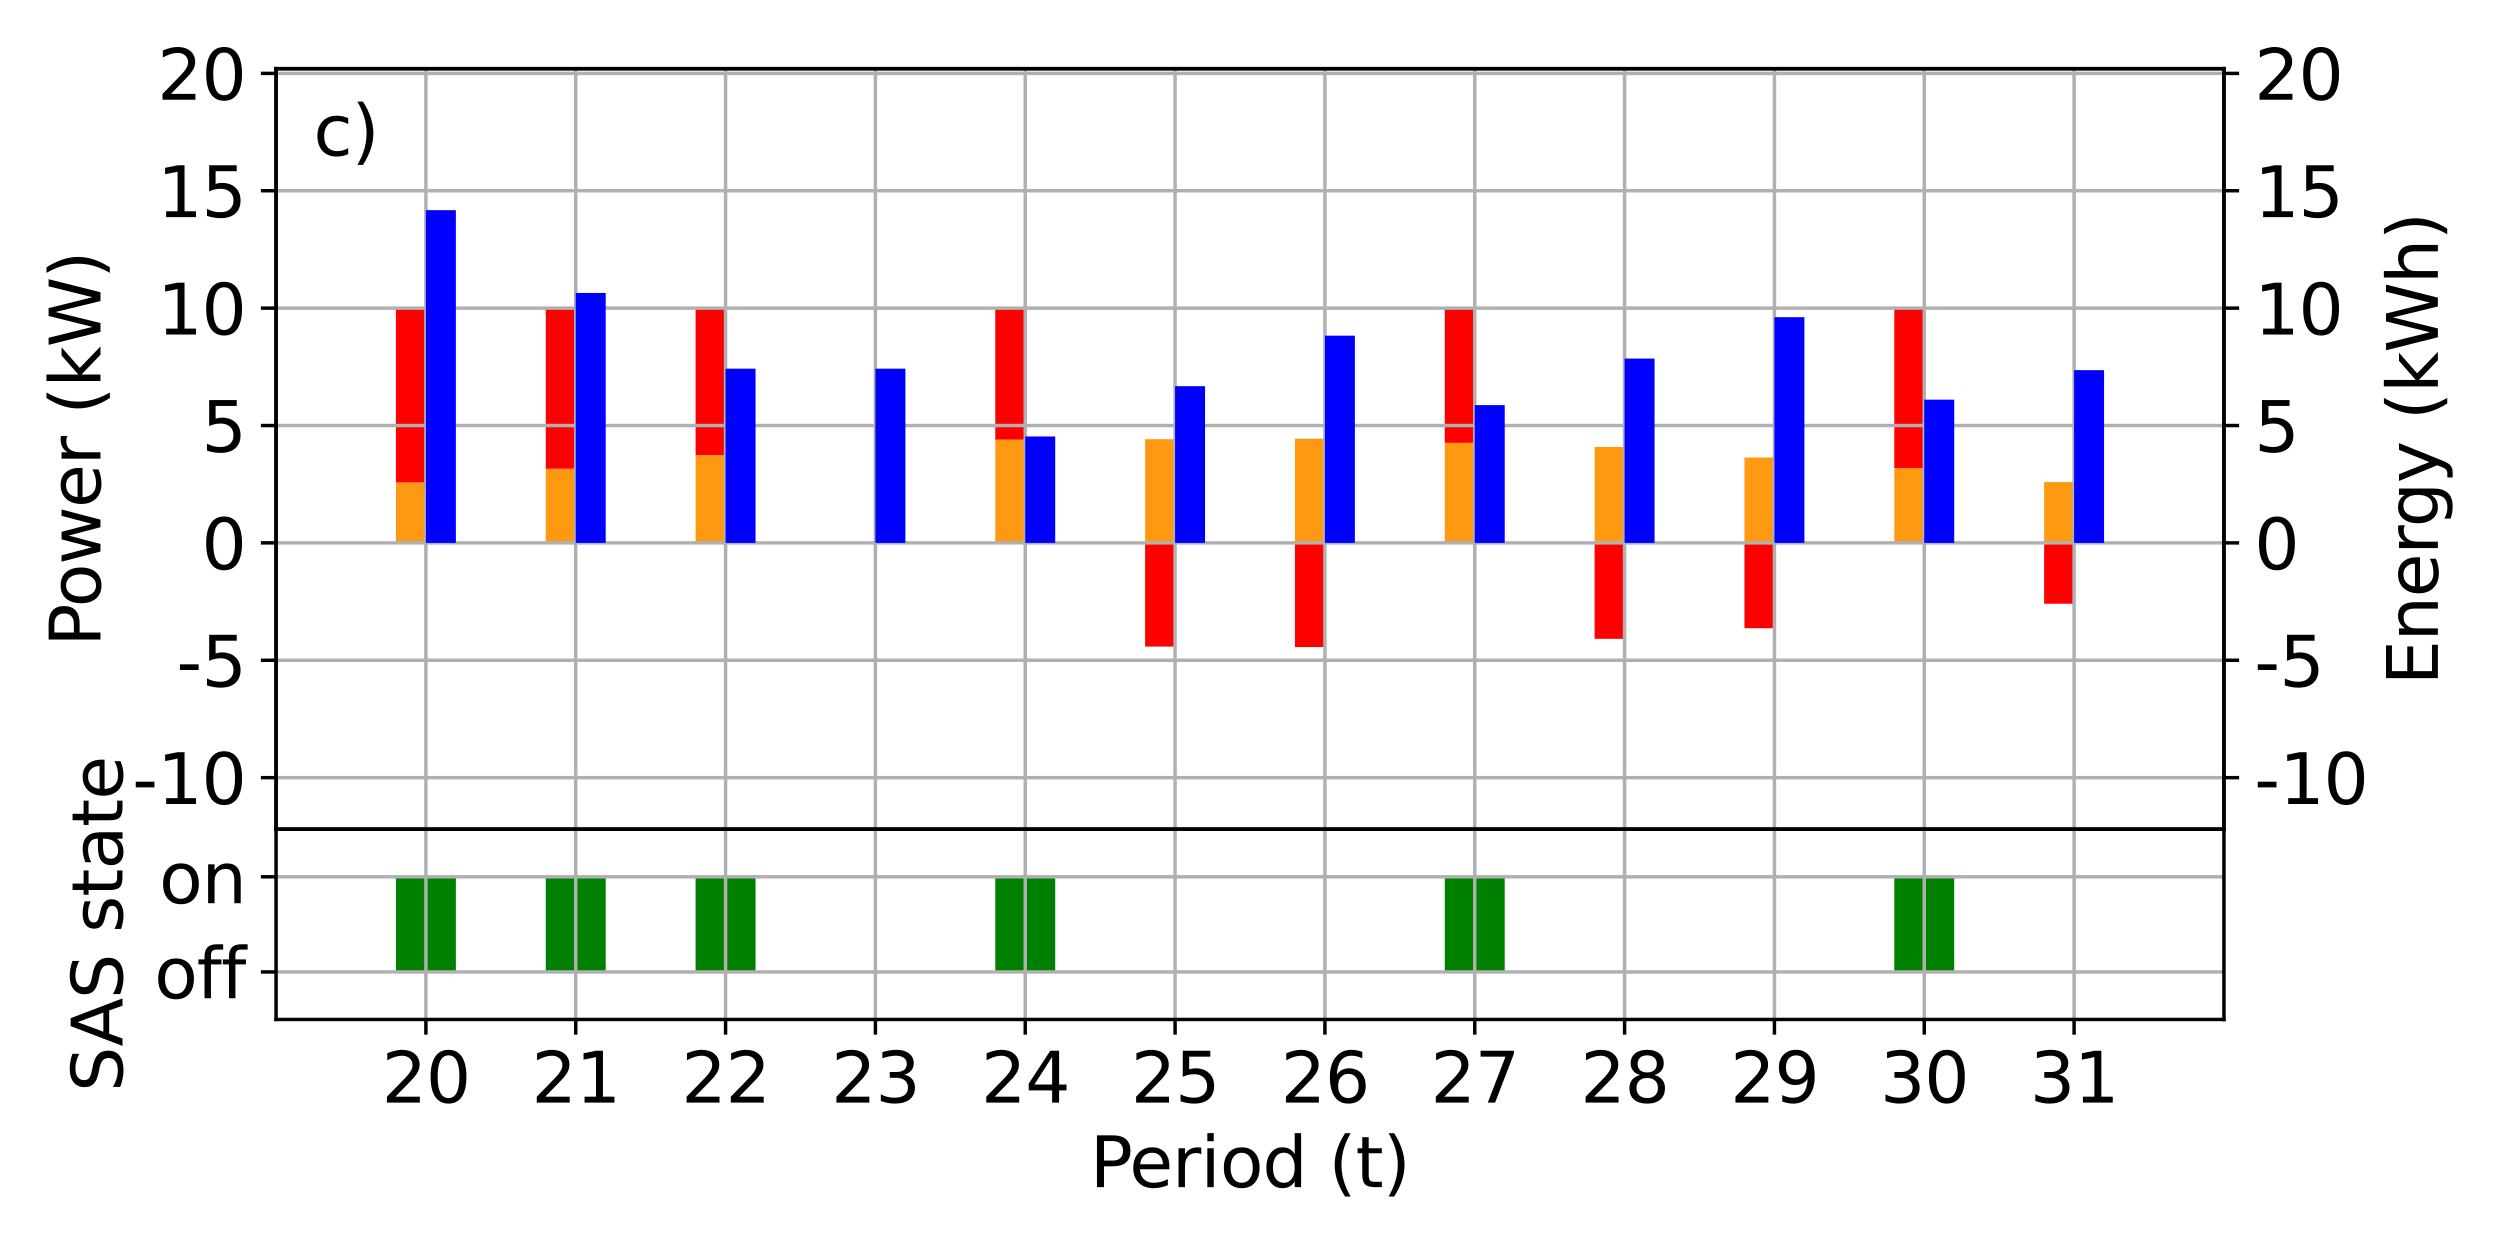 <?xml version="1.0" encoding="utf-8" standalone="no"?>
<!DOCTYPE svg PUBLIC "-//W3C//DTD SVG 1.1//EN"
  "http://www.w3.org/Graphics/SVG/1.1/DTD/svg11.dtd">
<svg xmlns:xlink="http://www.w3.org/1999/xlink" width="576pt" height="288pt" viewBox="0 0 576 288" xmlns="http://www.w3.org/2000/svg" version="1.1">
 <defs>
  <style type="text/css">*{stroke-linejoin: round; stroke-linecap: butt}</style>
 </defs>
 <g id="figure_1">
  <g id="patch_1">
   <path d="M 0 288 
L 576 288 
L 576 0 
L 0 0 
z
" style="fill: #ffffff"/>
  </g>
  <g id="axes_1">
   <g id="patch_2">
    <path d="M 63.605 191.069 
L 512.395 191.069 
L 512.395 15.825 
L 63.605 15.825 
z
" style="fill: #ffffff"/>
   </g>
   <g id="patch_3">
    <path d="M 91.223 125.082 
L 98.127 125.082 
L 98.127 111.15 
L 91.223 111.15 
z
" clip-path="url(#p72d06d4ed5)" style="fill: #ff9912"/>
   </g>
   <g id="patch_4">
    <path d="M 125.745 125.082 
L 132.65 125.082 
L 132.65 108.001 
L 125.745 108.001 
z
" clip-path="url(#p72d06d4ed5)" style="fill: #ff9912"/>
   </g>
   <g id="patch_5">
    <path d="M 160.267 125.082 
L 167.172 125.082 
L 167.172 104.836 
L 160.267 104.836 
z
" clip-path="url(#p72d06d4ed5)" style="fill: #ff9912"/>
   </g>
   <g id="patch_6">
    <path d="M 194.79 125.082 
L 201.694 125.082 
L 201.694 125.082 
L 194.79 125.082 
z
" clip-path="url(#p72d06d4ed5)" style="fill: #ff9912"/>
   </g>
   <g id="patch_7">
    <path d="M 229.312 125.082 
L 236.217 125.082 
L 236.217 101.297 
L 229.312 101.297 
z
" clip-path="url(#p72d06d4ed5)" style="fill: #ff9912"/>
   </g>
   <g id="patch_8">
    <path d="M 263.834 125.082 
L 270.739 125.082 
L 270.739 101.191 
L 263.834 101.191 
z
" clip-path="url(#p72d06d4ed5)" style="fill: #ff9912"/>
   </g>
   <g id="patch_9">
    <path d="M 298.357 125.082 
L 305.261 125.082 
L 305.261 101.084 
L 298.357 101.084 
z
" clip-path="url(#p72d06d4ed5)" style="fill: #ff9912"/>
   </g>
   <g id="patch_10">
    <path d="M 332.879 125.082 
L 339.783 125.082 
L 339.783 102.032 
L 332.879 102.032 
z
" clip-path="url(#p72d06d4ed5)" style="fill: #ff9912"/>
   </g>
   <g id="patch_11">
    <path d="M 367.401 125.082 
L 374.306 125.082 
L 374.306 102.981 
L 367.401 102.981 
z
" clip-path="url(#p72d06d4ed5)" style="fill: #ff9912"/>
   </g>
   <g id="patch_12">
    <path d="M 401.924 125.082 
L 408.828 125.082 
L 408.828 105.418 
L 401.924 105.418 
z
" clip-path="url(#p72d06d4ed5)" style="fill: #ff9912"/>
   </g>
   <g id="patch_13">
    <path d="M 436.446 125.082 
L 443.35 125.082 
L 443.35 107.856 
L 436.446 107.856 
z
" clip-path="url(#p72d06d4ed5)" style="fill: #ff9912"/>
   </g>
   <g id="patch_14">
    <path d="M 470.968 125.082 
L 477.873 125.082 
L 477.873 111.065 
L 470.968 111.065 
z
" clip-path="url(#p72d06d4ed5)" style="fill: #ff9912"/>
   </g>
   <g id="patch_15">
    <path d="M 91.223 111.15 
L 98.127 111.15 
L 98.127 70.994 
L 91.223 70.994 
z
" clip-path="url(#p72d06d4ed5)" style="fill: #ff0000"/>
   </g>
   <g id="patch_16">
    <path d="M 125.745 108.001 
L 132.65 108.001 
L 132.65 70.994 
L 125.745 70.994 
z
" clip-path="url(#p72d06d4ed5)" style="fill: #ff0000"/>
   </g>
   <g id="patch_17">
    <path d="M 160.267 104.836 
L 167.172 104.836 
L 167.172 70.994 
L 160.267 70.994 
z
" clip-path="url(#p72d06d4ed5)" style="fill: #ff0000"/>
   </g>
   <g id="patch_18">
    <path d="M 194.79 125.082 
L 201.694 125.082 
L 201.694 125.082 
L 194.79 125.082 
z
" clip-path="url(#p72d06d4ed5)" style="fill: #ff0000"/>
   </g>
   <g id="patch_19">
    <path d="M 229.312 101.297 
L 236.217 101.297 
L 236.217 70.994 
L 229.312 70.994 
z
" clip-path="url(#p72d06d4ed5)" style="fill: #ff0000"/>
   </g>
   <g id="patch_20">
    <path d="M 263.834 101.191 
L 270.739 101.191 
L 270.739 101.191 
L 263.834 101.191 
z
" clip-path="url(#p72d06d4ed5)" style="fill: #ff0000"/>
   </g>
   <g id="patch_21">
    <path d="M 298.357 101.084 
L 305.261 101.084 
L 305.261 101.084 
L 298.357 101.084 
z
" clip-path="url(#p72d06d4ed5)" style="fill: #ff0000"/>
   </g>
   <g id="patch_22">
    <path d="M 332.879 102.032 
L 339.783 102.032 
L 339.783 70.994 
L 332.879 70.994 
z
" clip-path="url(#p72d06d4ed5)" style="fill: #ff0000"/>
   </g>
   <g id="patch_23">
    <path d="M 367.401 102.981 
L 374.306 102.981 
L 374.306 102.981 
L 367.401 102.981 
z
" clip-path="url(#p72d06d4ed5)" style="fill: #ff0000"/>
   </g>
   <g id="patch_24">
    <path d="M 401.924 105.418 
L 408.828 105.418 
L 408.828 105.418 
L 401.924 105.418 
z
" clip-path="url(#p72d06d4ed5)" style="fill: #ff0000"/>
   </g>
   <g id="patch_25">
    <path d="M 436.446 107.856 
L 443.35 107.856 
L 443.35 70.994 
L 436.446 70.994 
z
" clip-path="url(#p72d06d4ed5)" style="fill: #ff0000"/>
   </g>
   <g id="patch_26">
    <path d="M 470.968 111.065 
L 477.873 111.065 
L 477.873 111.065 
L 470.968 111.065 
z
" clip-path="url(#p72d06d4ed5)" style="fill: #ff0000"/>
   </g>
   <g id="patch_27">
    <path d="M 91.223 84.926 
L 98.127 84.926 
L 98.127 84.926 
L 91.223 84.926 
z
" clip-path="url(#p72d06d4ed5)" style="fill: #ff0000"/>
   </g>
   <g id="patch_28">
    <path d="M 125.745 88.075 
L 132.65 88.075 
L 132.65 88.075 
L 125.745 88.075 
z
" clip-path="url(#p72d06d4ed5)" style="fill: #ff0000"/>
   </g>
   <g id="patch_29">
    <path d="M 160.267 91.24 
L 167.172 91.24 
L 167.172 91.24 
L 160.267 91.24 
z
" clip-path="url(#p72d06d4ed5)" style="fill: #ff0000"/>
   </g>
   <g id="patch_30">
    <path d="M 194.79 125.082 
L 201.694 125.082 
L 201.694 125.082 
L 194.79 125.082 
z
" clip-path="url(#p72d06d4ed5)" style="fill: #ff0000"/>
   </g>
   <g id="patch_31">
    <path d="M 229.312 94.779 
L 236.217 94.779 
L 236.217 94.779 
L 229.312 94.779 
z
" clip-path="url(#p72d06d4ed5)" style="fill: #ff0000"/>
   </g>
   <g id="patch_32">
    <path d="M 263.834 125.082 
L 270.739 125.082 
L 270.739 148.973 
L 263.834 148.973 
z
" clip-path="url(#p72d06d4ed5)" style="fill: #ff0000"/>
   </g>
   <g id="patch_33">
    <path d="M 298.357 125.082 
L 305.261 125.082 
L 305.261 149.08 
L 298.357 149.08 
z
" clip-path="url(#p72d06d4ed5)" style="fill: #ff0000"/>
   </g>
   <g id="patch_34">
    <path d="M 332.879 94.044 
L 339.783 94.044 
L 339.783 94.044 
L 332.879 94.044 
z
" clip-path="url(#p72d06d4ed5)" style="fill: #ff0000"/>
   </g>
   <g id="patch_35">
    <path d="M 367.401 125.082 
L 374.306 125.082 
L 374.306 147.183 
L 367.401 147.183 
z
" clip-path="url(#p72d06d4ed5)" style="fill: #ff0000"/>
   </g>
   <g id="patch_36">
    <path d="M 401.924 125.082 
L 408.828 125.082 
L 408.828 144.746 
L 401.924 144.746 
z
" clip-path="url(#p72d06d4ed5)" style="fill: #ff0000"/>
   </g>
   <g id="patch_37">
    <path d="M 436.446 88.22 
L 443.35 88.22 
L 443.35 88.22 
L 436.446 88.22 
z
" clip-path="url(#p72d06d4ed5)" style="fill: #ff0000"/>
   </g>
   <g id="patch_38">
    <path d="M 470.968 125.082 
L 477.873 125.082 
L 477.873 139.099 
L 470.968 139.099 
z
" clip-path="url(#p72d06d4ed5)" style="fill: #ff0000"/>
   </g>
   <g id="matplotlib.axis_1">
    <g id="xtick_1">
     <g id="line2d_1">
      <path d="M 98.127 191.069 
L 98.127 15.825 
" clip-path="url(#p72d06d4ed5)" style="fill: none; stroke: #b0b0b0; stroke-width: 0.8; stroke-linecap: square"/>
     </g>
     <g id="line2d_2">
      <defs>
       <path id="m307c9b8f50" d="M 0 0 
L 0 3.5 
" style="stroke: #000000; stroke-width: 0.8"/>
      </defs>
      <g>
       <use xlink:href="#m307c9b8f50" x="98.127" y="191.069" style="stroke: #000000; stroke-width: 0.8"/>
      </g>
     </g>
     <g id="text_1">
      <!-- 20 -->
      <g transform="translate(87.947 210.226) scale(0.16 -0.16)">
       <defs>
        <path id="DejaVuSans-32" d="M 1228 531 
L 3431 531 
L 3431 0 
L 469 0 
L 469 531 
Q 828 903 1448 1529 
Q 2069 2156 2228 2338 
Q 2531 2678 2651 2914 
Q 2772 3150 2772 3378 
Q 2772 3750 2511 3984 
Q 2250 4219 1831 4219 
Q 1534 4219 1204 4116 
Q 875 4013 500 3803 
L 500 4441 
Q 881 4594 1212 4672 
Q 1544 4750 1819 4750 
Q 2544 4750 2975 4387 
Q 3406 4025 3406 3419 
Q 3406 3131 3298 2873 
Q 3191 2616 2906 2266 
Q 2828 2175 2409 1742 
Q 1991 1309 1228 531 
z
" transform="scale(0.016)"/>
        <path id="DejaVuSans-30" d="M 2034 4250 
Q 1547 4250 1301 3770 
Q 1056 3291 1056 2328 
Q 1056 1369 1301 889 
Q 1547 409 2034 409 
Q 2525 409 2770 889 
Q 3016 1369 3016 2328 
Q 3016 3291 2770 3770 
Q 2525 4250 2034 4250 
z
M 2034 4750 
Q 2819 4750 3233 4129 
Q 3647 3509 3647 2328 
Q 3647 1150 3233 529 
Q 2819 -91 2034 -91 
Q 1250 -91 836 529 
Q 422 1150 422 2328 
Q 422 3509 836 4129 
Q 1250 4750 2034 4750 
z
" transform="scale(0.016)"/>
       </defs>
       <use xlink:href="#DejaVuSans-32"/>
       <use xlink:href="#DejaVuSans-30" x="63.623"/>
      </g>
     </g>
    </g>
    <g id="xtick_2">
     <g id="line2d_3">
      <path d="M 132.65 191.069 
L 132.65 15.825 
" clip-path="url(#p72d06d4ed5)" style="fill: none; stroke: #b0b0b0; stroke-width: 0.8; stroke-linecap: square"/>
     </g>
     <g id="line2d_4">
      <g>
       <use xlink:href="#m307c9b8f50" x="132.65" y="191.069" style="stroke: #000000; stroke-width: 0.8"/>
      </g>
     </g>
     <g id="text_2">
      <!-- 21 -->
      <g transform="translate(122.47 210.226) scale(0.16 -0.16)">
       <defs>
        <path id="DejaVuSans-31" d="M 794 531 
L 1825 531 
L 1825 4091 
L 703 3866 
L 703 4441 
L 1819 4666 
L 2450 4666 
L 2450 531 
L 3481 531 
L 3481 0 
L 794 0 
L 794 531 
z
" transform="scale(0.016)"/>
       </defs>
       <use xlink:href="#DejaVuSans-32"/>
       <use xlink:href="#DejaVuSans-31" x="63.623"/>
      </g>
     </g>
    </g>
    <g id="xtick_3">
     <g id="line2d_5">
      <path d="M 167.172 191.069 
L 167.172 15.825 
" clip-path="url(#p72d06d4ed5)" style="fill: none; stroke: #b0b0b0; stroke-width: 0.8; stroke-linecap: square"/>
     </g>
     <g id="line2d_6">
      <g>
       <use xlink:href="#m307c9b8f50" x="167.172" y="191.069" style="stroke: #000000; stroke-width: 0.8"/>
      </g>
     </g>
     <g id="text_3">
      <!-- 22 -->
      <g transform="translate(156.992 210.226) scale(0.16 -0.16)">
       <use xlink:href="#DejaVuSans-32"/>
       <use xlink:href="#DejaVuSans-32" x="63.623"/>
      </g>
     </g>
    </g>
    <g id="xtick_4">
     <g id="line2d_7">
      <path d="M 201.694 191.069 
L 201.694 15.825 
" clip-path="url(#p72d06d4ed5)" style="fill: none; stroke: #b0b0b0; stroke-width: 0.8; stroke-linecap: square"/>
     </g>
     <g id="line2d_8">
      <g>
       <use xlink:href="#m307c9b8f50" x="201.694" y="191.069" style="stroke: #000000; stroke-width: 0.8"/>
      </g>
     </g>
     <g id="text_4">
      <!-- 23 -->
      <g transform="translate(191.514 210.226) scale(0.16 -0.16)">
       <defs>
        <path id="DejaVuSans-33" d="M 2597 2516 
Q 3050 2419 3304 2112 
Q 3559 1806 3559 1356 
Q 3559 666 3084 287 
Q 2609 -91 1734 -91 
Q 1441 -91 1130 -33 
Q 819 25 488 141 
L 488 750 
Q 750 597 1062 519 
Q 1375 441 1716 441 
Q 2309 441 2620 675 
Q 2931 909 2931 1356 
Q 2931 1769 2642 2001 
Q 2353 2234 1838 2234 
L 1294 2234 
L 1294 2753 
L 1863 2753 
Q 2328 2753 2575 2939 
Q 2822 3125 2822 3475 
Q 2822 3834 2567 4026 
Q 2313 4219 1838 4219 
Q 1578 4219 1281 4162 
Q 984 4106 628 3988 
L 628 4550 
Q 988 4650 1302 4700 
Q 1616 4750 1894 4750 
Q 2613 4750 3031 4423 
Q 3450 4097 3450 3541 
Q 3450 3153 3228 2886 
Q 3006 2619 2597 2516 
z
" transform="scale(0.016)"/>
       </defs>
       <use xlink:href="#DejaVuSans-32"/>
       <use xlink:href="#DejaVuSans-33" x="63.623"/>
      </g>
     </g>
    </g>
    <g id="xtick_5">
     <g id="line2d_9">
      <path d="M 236.217 191.069 
L 236.217 15.825 
" clip-path="url(#p72d06d4ed5)" style="fill: none; stroke: #b0b0b0; stroke-width: 0.8; stroke-linecap: square"/>
     </g>
     <g id="line2d_10">
      <g>
       <use xlink:href="#m307c9b8f50" x="236.217" y="191.069" style="stroke: #000000; stroke-width: 0.8"/>
      </g>
     </g>
     <g id="text_5">
      <!-- 24 -->
      <g transform="translate(226.037 210.226) scale(0.16 -0.16)">
       <defs>
        <path id="DejaVuSans-34" d="M 2419 4116 
L 825 1625 
L 2419 1625 
L 2419 4116 
z
M 2253 4666 
L 3047 4666 
L 3047 1625 
L 3713 1625 
L 3713 1100 
L 3047 1100 
L 3047 0 
L 2419 0 
L 2419 1100 
L 313 1100 
L 313 1709 
L 2253 4666 
z
" transform="scale(0.016)"/>
       </defs>
       <use xlink:href="#DejaVuSans-32"/>
       <use xlink:href="#DejaVuSans-34" x="63.623"/>
      </g>
     </g>
    </g>
    <g id="xtick_6">
     <g id="line2d_11">
      <path d="M 270.739 191.069 
L 270.739 15.825 
" clip-path="url(#p72d06d4ed5)" style="fill: none; stroke: #b0b0b0; stroke-width: 0.8; stroke-linecap: square"/>
     </g>
     <g id="line2d_12">
      <g>
       <use xlink:href="#m307c9b8f50" x="270.739" y="191.069" style="stroke: #000000; stroke-width: 0.8"/>
      </g>
     </g>
     <g id="text_6">
      <!-- 25 -->
      <g transform="translate(260.559 210.226) scale(0.16 -0.16)">
       <defs>
        <path id="DejaVuSans-35" d="M 691 4666 
L 3169 4666 
L 3169 4134 
L 1269 4134 
L 1269 2991 
Q 1406 3038 1543 3061 
Q 1681 3084 1819 3084 
Q 2600 3084 3056 2656 
Q 3513 2228 3513 1497 
Q 3513 744 3044 326 
Q 2575 -91 1722 -91 
Q 1428 -91 1123 -41 
Q 819 9 494 109 
L 494 744 
Q 775 591 1075 516 
Q 1375 441 1709 441 
Q 2250 441 2565 725 
Q 2881 1009 2881 1497 
Q 2881 1984 2565 2268 
Q 2250 2553 1709 2553 
Q 1456 2553 1204 2497 
Q 953 2441 691 2322 
L 691 4666 
z
" transform="scale(0.016)"/>
       </defs>
       <use xlink:href="#DejaVuSans-32"/>
       <use xlink:href="#DejaVuSans-35" x="63.623"/>
      </g>
     </g>
    </g>
    <g id="xtick_7">
     <g id="line2d_13">
      <path d="M 305.261 191.069 
L 305.261 15.825 
" clip-path="url(#p72d06d4ed5)" style="fill: none; stroke: #b0b0b0; stroke-width: 0.8; stroke-linecap: square"/>
     </g>
     <g id="line2d_14">
      <g>
       <use xlink:href="#m307c9b8f50" x="305.261" y="191.069" style="stroke: #000000; stroke-width: 0.8"/>
      </g>
     </g>
     <g id="text_7">
      <!-- 26 -->
      <g transform="translate(295.081 210.226) scale(0.16 -0.16)">
       <defs>
        <path id="DejaVuSans-36" d="M 2113 2584 
Q 1688 2584 1439 2293 
Q 1191 2003 1191 1497 
Q 1191 994 1439 701 
Q 1688 409 2113 409 
Q 2538 409 2786 701 
Q 3034 994 3034 1497 
Q 3034 2003 2786 2293 
Q 2538 2584 2113 2584 
z
M 3366 4563 
L 3366 3988 
Q 3128 4100 2886 4159 
Q 2644 4219 2406 4219 
Q 1781 4219 1451 3797 
Q 1122 3375 1075 2522 
Q 1259 2794 1537 2939 
Q 1816 3084 2150 3084 
Q 2853 3084 3261 2657 
Q 3669 2231 3669 1497 
Q 3669 778 3244 343 
Q 2819 -91 2113 -91 
Q 1303 -91 875 529 
Q 447 1150 447 2328 
Q 447 3434 972 4092 
Q 1497 4750 2381 4750 
Q 2619 4750 2861 4703 
Q 3103 4656 3366 4563 
z
" transform="scale(0.016)"/>
       </defs>
       <use xlink:href="#DejaVuSans-32"/>
       <use xlink:href="#DejaVuSans-36" x="63.623"/>
      </g>
     </g>
    </g>
    <g id="xtick_8">
     <g id="line2d_15">
      <path d="M 339.783 191.069 
L 339.783 15.825 
" clip-path="url(#p72d06d4ed5)" style="fill: none; stroke: #b0b0b0; stroke-width: 0.8; stroke-linecap: square"/>
     </g>
     <g id="line2d_16">
      <g>
       <use xlink:href="#m307c9b8f50" x="339.783" y="191.069" style="stroke: #000000; stroke-width: 0.8"/>
      </g>
     </g>
     <g id="text_8">
      <!-- 27 -->
      <g transform="translate(329.603 210.226) scale(0.16 -0.16)">
       <defs>
        <path id="DejaVuSans-37" d="M 525 4666 
L 3525 4666 
L 3525 4397 
L 1831 0 
L 1172 0 
L 2766 4134 
L 525 4134 
L 525 4666 
z
" transform="scale(0.016)"/>
       </defs>
       <use xlink:href="#DejaVuSans-32"/>
       <use xlink:href="#DejaVuSans-37" x="63.623"/>
      </g>
     </g>
    </g>
    <g id="xtick_9">
     <g id="line2d_17">
      <path d="M 374.306 191.069 
L 374.306 15.825 
" clip-path="url(#p72d06d4ed5)" style="fill: none; stroke: #b0b0b0; stroke-width: 0.8; stroke-linecap: square"/>
     </g>
     <g id="line2d_18">
      <g>
       <use xlink:href="#m307c9b8f50" x="374.306" y="191.069" style="stroke: #000000; stroke-width: 0.8"/>
      </g>
     </g>
     <g id="text_9">
      <!-- 28 -->
      <g transform="translate(364.126 210.226) scale(0.16 -0.16)">
       <defs>
        <path id="DejaVuSans-38" d="M 2034 2216 
Q 1584 2216 1326 1975 
Q 1069 1734 1069 1313 
Q 1069 891 1326 650 
Q 1584 409 2034 409 
Q 2484 409 2743 651 
Q 3003 894 3003 1313 
Q 3003 1734 2745 1975 
Q 2488 2216 2034 2216 
z
M 1403 2484 
Q 997 2584 770 2862 
Q 544 3141 544 3541 
Q 544 4100 942 4425 
Q 1341 4750 2034 4750 
Q 2731 4750 3128 4425 
Q 3525 4100 3525 3541 
Q 3525 3141 3298 2862 
Q 3072 2584 2669 2484 
Q 3125 2378 3379 2068 
Q 3634 1759 3634 1313 
Q 3634 634 3220 271 
Q 2806 -91 2034 -91 
Q 1263 -91 848 271 
Q 434 634 434 1313 
Q 434 1759 690 2068 
Q 947 2378 1403 2484 
z
M 1172 3481 
Q 1172 3119 1398 2916 
Q 1625 2713 2034 2713 
Q 2441 2713 2670 2916 
Q 2900 3119 2900 3481 
Q 2900 3844 2670 4047 
Q 2441 4250 2034 4250 
Q 1625 4250 1398 4047 
Q 1172 3844 1172 3481 
z
" transform="scale(0.016)"/>
       </defs>
       <use xlink:href="#DejaVuSans-32"/>
       <use xlink:href="#DejaVuSans-38" x="63.623"/>
      </g>
     </g>
    </g>
    <g id="xtick_10">
     <g id="line2d_19">
      <path d="M 408.828 191.069 
L 408.828 15.825 
" clip-path="url(#p72d06d4ed5)" style="fill: none; stroke: #b0b0b0; stroke-width: 0.8; stroke-linecap: square"/>
     </g>
     <g id="line2d_20">
      <g>
       <use xlink:href="#m307c9b8f50" x="408.828" y="191.069" style="stroke: #000000; stroke-width: 0.8"/>
      </g>
     </g>
     <g id="text_10">
      <!-- 29 -->
      <g transform="translate(398.648 210.226) scale(0.16 -0.16)">
       <defs>
        <path id="DejaVuSans-39" d="M 703 97 
L 703 672 
Q 941 559 1184 500 
Q 1428 441 1663 441 
Q 2288 441 2617 861 
Q 2947 1281 2994 2138 
Q 2813 1869 2534 1725 
Q 2256 1581 1919 1581 
Q 1219 1581 811 2004 
Q 403 2428 403 3163 
Q 403 3881 828 4315 
Q 1253 4750 1959 4750 
Q 2769 4750 3195 4129 
Q 3622 3509 3622 2328 
Q 3622 1225 3098 567 
Q 2575 -91 1691 -91 
Q 1453 -91 1209 -44 
Q 966 3 703 97 
z
M 1959 2075 
Q 2384 2075 2632 2365 
Q 2881 2656 2881 3163 
Q 2881 3666 2632 3958 
Q 2384 4250 1959 4250 
Q 1534 4250 1286 3958 
Q 1038 3666 1038 3163 
Q 1038 2656 1286 2365 
Q 1534 2075 1959 2075 
z
" transform="scale(0.016)"/>
       </defs>
       <use xlink:href="#DejaVuSans-32"/>
       <use xlink:href="#DejaVuSans-39" x="63.623"/>
      </g>
     </g>
    </g>
    <g id="xtick_11">
     <g id="line2d_21">
      <path d="M 443.35 191.069 
L 443.35 15.825 
" clip-path="url(#p72d06d4ed5)" style="fill: none; stroke: #b0b0b0; stroke-width: 0.8; stroke-linecap: square"/>
     </g>
     <g id="line2d_22">
      <g>
       <use xlink:href="#m307c9b8f50" x="443.35" y="191.069" style="stroke: #000000; stroke-width: 0.8"/>
      </g>
     </g>
     <g id="text_11">
      <!-- 30 -->
      <g transform="translate(433.17 210.226) scale(0.16 -0.16)">
       <use xlink:href="#DejaVuSans-33"/>
       <use xlink:href="#DejaVuSans-30" x="63.623"/>
      </g>
     </g>
    </g>
    <g id="xtick_12">
     <g id="line2d_23">
      <path d="M 477.873 191.069 
L 477.873 15.825 
" clip-path="url(#p72d06d4ed5)" style="fill: none; stroke: #b0b0b0; stroke-width: 0.8; stroke-linecap: square"/>
     </g>
     <g id="line2d_24">
      <g>
       <use xlink:href="#m307c9b8f50" x="477.873" y="191.069" style="stroke: #000000; stroke-width: 0.8"/>
      </g>
     </g>
     <g id="text_12">
      <!-- 31 -->
      <g transform="translate(467.693 210.226) scale(0.16 -0.16)">
       <use xlink:href="#DejaVuSans-33"/>
       <use xlink:href="#DejaVuSans-31" x="63.623"/>
      </g>
     </g>
    </g>
   </g>
   <g id="matplotlib.axis_2">
    <g id="ytick_1">
     <g id="line2d_25">
      <path d="M 63.605 16.907 
L 512.395 16.907 
" clip-path="url(#p72d06d4ed5)" style="fill: none; stroke: #b0b0b0; stroke-width: 0.8; stroke-linecap: square"/>
     </g>
     <g id="line2d_26">
      <defs>
       <path id="m5793ff2191" d="M 0 0 
L -3.5 0 
" style="stroke: #000000; stroke-width: 0.8"/>
      </defs>
      <g>
       <use xlink:href="#m5793ff2191" x="63.605" y="16.907" style="stroke: #000000; stroke-width: 0.8"/>
      </g>
     </g>
     <g id="text_13">
      <!-- 20 -->
      <g transform="translate(36.245 22.985) scale(0.16 -0.16)">
       <use xlink:href="#DejaVuSans-32"/>
       <use xlink:href="#DejaVuSans-30" x="63.623"/>
      </g>
     </g>
    </g>
    <g id="ytick_2">
     <g id="line2d_27">
      <path d="M 63.605 43.95 
L 512.395 43.95 
" clip-path="url(#p72d06d4ed5)" style="fill: none; stroke: #b0b0b0; stroke-width: 0.8; stroke-linecap: square"/>
     </g>
     <g id="line2d_28">
      <g>
       <use xlink:href="#m5793ff2191" x="63.605" y="43.95" style="stroke: #000000; stroke-width: 0.8"/>
      </g>
     </g>
     <g id="text_14">
      <!-- 15 -->
      <g transform="translate(36.245 50.029) scale(0.16 -0.16)">
       <use xlink:href="#DejaVuSans-31"/>
       <use xlink:href="#DejaVuSans-35" x="63.623"/>
      </g>
     </g>
    </g>
    <g id="ytick_3">
     <g id="line2d_29">
      <path d="M 63.605 70.994 
L 512.395 70.994 
" clip-path="url(#p72d06d4ed5)" style="fill: none; stroke: #b0b0b0; stroke-width: 0.8; stroke-linecap: square"/>
     </g>
     <g id="line2d_30">
      <g>
       <use xlink:href="#m5793ff2191" x="63.605" y="70.994" style="stroke: #000000; stroke-width: 0.8"/>
      </g>
     </g>
     <g id="text_15">
      <!-- 10 -->
      <g transform="translate(36.245 77.073) scale(0.16 -0.16)">
       <use xlink:href="#DejaVuSans-31"/>
       <use xlink:href="#DejaVuSans-30" x="63.623"/>
      </g>
     </g>
    </g>
    <g id="ytick_4">
     <g id="line2d_31">
      <path d="M 63.605 98.038 
L 512.395 98.038 
" clip-path="url(#p72d06d4ed5)" style="fill: none; stroke: #b0b0b0; stroke-width: 0.8; stroke-linecap: square"/>
     </g>
     <g id="line2d_32">
      <g>
       <use xlink:href="#m5793ff2191" x="63.605" y="98.038" style="stroke: #000000; stroke-width: 0.8"/>
      </g>
     </g>
     <g id="text_16">
      <!-- 5 -->
      <g transform="translate(46.425 104.117) scale(0.16 -0.16)">
       <use xlink:href="#DejaVuSans-35"/>
      </g>
     </g>
    </g>
    <g id="ytick_5">
     <g id="line2d_33">
      <path d="M 63.605 125.082 
L 512.395 125.082 
" clip-path="url(#p72d06d4ed5)" style="fill: none; stroke: #b0b0b0; stroke-width: 0.8; stroke-linecap: square"/>
     </g>
     <g id="line2d_34">
      <g>
       <use xlink:href="#m5793ff2191" x="63.605" y="125.082" style="stroke: #000000; stroke-width: 0.8"/>
      </g>
     </g>
     <g id="text_17">
      <!-- 0 -->
      <g transform="translate(46.425 131.161) scale(0.16 -0.16)">
       <use xlink:href="#DejaVuSans-30"/>
      </g>
     </g>
    </g>
    <g id="ytick_6">
     <g id="line2d_35">
      <path d="M 63.605 152.126 
L 512.395 152.126 
" clip-path="url(#p72d06d4ed5)" style="fill: none; stroke: #b0b0b0; stroke-width: 0.8; stroke-linecap: square"/>
     </g>
     <g id="line2d_36">
      <g>
       <use xlink:href="#m5793ff2191" x="63.605" y="152.126" style="stroke: #000000; stroke-width: 0.8"/>
      </g>
     </g>
     <g id="text_18">
      <!-- -5 -->
      <g transform="translate(40.653 158.205) scale(0.16 -0.16)">
       <defs>
        <path id="DejaVuSans-2d" d="M 313 2009 
L 1997 2009 
L 1997 1497 
L 313 1497 
L 313 2009 
z
" transform="scale(0.016)"/>
       </defs>
       <use xlink:href="#DejaVuSans-2d"/>
       <use xlink:href="#DejaVuSans-35" x="36.084"/>
      </g>
     </g>
    </g>
    <g id="ytick_7">
     <g id="line2d_37">
      <path d="M 63.605 179.17 
L 512.395 179.17 
" clip-path="url(#p72d06d4ed5)" style="fill: none; stroke: #b0b0b0; stroke-width: 0.8; stroke-linecap: square"/>
     </g>
     <g id="line2d_38">
      <g>
       <use xlink:href="#m5793ff2191" x="63.605" y="179.17" style="stroke: #000000; stroke-width: 0.8"/>
      </g>
     </g>
     <g id="text_19">
      <!-- -10 -->
      <g transform="translate(30.473 185.248) scale(0.16 -0.16)">
       <use xlink:href="#DejaVuSans-2d"/>
       <use xlink:href="#DejaVuSans-31" x="36.084"/>
       <use xlink:href="#DejaVuSans-30" x="99.707"/>
      </g>
     </g>
    </g>
    <g id="text_20">
     <!-- Power (kW) -->
     <g transform="translate(23.145 148.957) rotate(-90) scale(0.16 -0.16)">
      <defs>
       <path id="DejaVuSans-50" d="M 1259 4147 
L 1259 2394 
L 2053 2394 
Q 2494 2394 2734 2622 
Q 2975 2850 2975 3272 
Q 2975 3691 2734 3919 
Q 2494 4147 2053 4147 
L 1259 4147 
z
M 628 4666 
L 2053 4666 
Q 2838 4666 3239 4311 
Q 3641 3956 3641 3272 
Q 3641 2581 3239 2228 
Q 2838 1875 2053 1875 
L 1259 1875 
L 1259 0 
L 628 0 
L 628 4666 
z
" transform="scale(0.016)"/>
       <path id="DejaVuSans-6f" d="M 1959 3097 
Q 1497 3097 1228 2736 
Q 959 2375 959 1747 
Q 959 1119 1226 758 
Q 1494 397 1959 397 
Q 2419 397 2687 759 
Q 2956 1122 2956 1747 
Q 2956 2369 2687 2733 
Q 2419 3097 1959 3097 
z
M 1959 3584 
Q 2709 3584 3137 3096 
Q 3566 2609 3566 1747 
Q 3566 888 3137 398 
Q 2709 -91 1959 -91 
Q 1206 -91 779 398 
Q 353 888 353 1747 
Q 353 2609 779 3096 
Q 1206 3584 1959 3584 
z
" transform="scale(0.016)"/>
       <path id="DejaVuSans-77" d="M 269 3500 
L 844 3500 
L 1563 769 
L 2278 3500 
L 2956 3500 
L 3675 769 
L 4391 3500 
L 4966 3500 
L 4050 0 
L 3372 0 
L 2619 2869 
L 1863 0 
L 1184 0 
L 269 3500 
z
" transform="scale(0.016)"/>
       <path id="DejaVuSans-65" d="M 3597 1894 
L 3597 1613 
L 953 1613 
Q 991 1019 1311 708 
Q 1631 397 2203 397 
Q 2534 397 2845 478 
Q 3156 559 3463 722 
L 3463 178 
Q 3153 47 2828 -22 
Q 2503 -91 2169 -91 
Q 1331 -91 842 396 
Q 353 884 353 1716 
Q 353 2575 817 3079 
Q 1281 3584 2069 3584 
Q 2775 3584 3186 3129 
Q 3597 2675 3597 1894 
z
M 3022 2063 
Q 3016 2534 2758 2815 
Q 2500 3097 2075 3097 
Q 1594 3097 1305 2825 
Q 1016 2553 972 2059 
L 3022 2063 
z
" transform="scale(0.016)"/>
       <path id="DejaVuSans-72" d="M 2631 2963 
Q 2534 3019 2420 3045 
Q 2306 3072 2169 3072 
Q 1681 3072 1420 2755 
Q 1159 2438 1159 1844 
L 1159 0 
L 581 0 
L 581 3500 
L 1159 3500 
L 1159 2956 
Q 1341 3275 1631 3429 
Q 1922 3584 2338 3584 
Q 2397 3584 2469 3576 
Q 2541 3569 2628 3553 
L 2631 2963 
z
" transform="scale(0.016)"/>
       <path id="DejaVuSans-20" transform="scale(0.016)"/>
       <path id="DejaVuSans-28" d="M 1984 4856 
Q 1566 4138 1362 3434 
Q 1159 2731 1159 2009 
Q 1159 1288 1364 580 
Q 1569 -128 1984 -844 
L 1484 -844 
Q 1016 -109 783 600 
Q 550 1309 550 2009 
Q 550 2706 781 3412 
Q 1013 4119 1484 4856 
L 1984 4856 
z
" transform="scale(0.016)"/>
       <path id="DejaVuSans-6b" d="M 581 4863 
L 1159 4863 
L 1159 1991 
L 2875 3500 
L 3609 3500 
L 1753 1863 
L 3688 0 
L 2938 0 
L 1159 1709 
L 1159 0 
L 581 0 
L 581 4863 
z
" transform="scale(0.016)"/>
       <path id="DejaVuSans-57" d="M 213 4666 
L 850 4666 
L 1831 722 
L 2809 4666 
L 3519 4666 
L 4500 722 
L 5478 4666 
L 6119 4666 
L 4947 0 
L 4153 0 
L 3169 4050 
L 2175 0 
L 1381 0 
L 213 4666 
z
" transform="scale(0.016)"/>
       <path id="DejaVuSans-29" d="M 513 4856 
L 1013 4856 
Q 1481 4119 1714 3412 
Q 1947 2706 1947 2009 
Q 1947 1309 1714 600 
Q 1481 -109 1013 -844 
L 513 -844 
Q 928 -128 1133 580 
Q 1338 1288 1338 2009 
Q 1338 2731 1133 3434 
Q 928 4138 513 4856 
z
" transform="scale(0.016)"/>
      </defs>
      <use xlink:href="#DejaVuSans-50"/>
      <use xlink:href="#DejaVuSans-6f" x="56.678"/>
      <use xlink:href="#DejaVuSans-77" x="117.859"/>
      <use xlink:href="#DejaVuSans-65" x="199.646"/>
      <use xlink:href="#DejaVuSans-72" x="261.17"/>
      <use xlink:href="#DejaVuSans-20" x="302.283"/>
      <use xlink:href="#DejaVuSans-28" x="334.07"/>
      <use xlink:href="#DejaVuSans-6b" x="373.084"/>
      <use xlink:href="#DejaVuSans-57" x="430.994"/>
      <use xlink:href="#DejaVuSans-29" x="529.871"/>
     </g>
    </g>
   </g>
   <g id="patch_39">
    <path d="M 63.605 191.069 
L 63.605 15.825 
" style="fill: none; stroke: #000000; stroke-width: 0.8; stroke-linejoin: miter; stroke-linecap: square"/>
   </g>
   <g id="patch_40">
    <path d="M 512.395 191.069 
L 512.395 15.825 
" style="fill: none; stroke: #000000; stroke-width: 0.8; stroke-linejoin: miter; stroke-linecap: square"/>
   </g>
   <g id="patch_41">
    <path d="M 63.605 191.069 
L 512.395 191.069 
" style="fill: none; stroke: #000000; stroke-width: 0.8; stroke-linejoin: miter; stroke-linecap: square"/>
   </g>
   <g id="patch_42">
    <path d="M 63.605 15.825 
L 512.395 15.825 
" style="fill: none; stroke: #000000; stroke-width: 0.8; stroke-linejoin: miter; stroke-linecap: square"/>
   </g>
   <g id="text_21">
    <!-- c) -->
    <g transform="translate(72.236 35.837) scale(0.16 -0.16)">
     <defs>
      <path id="DejaVuSans-63" d="M 3122 3366 
L 3122 2828 
Q 2878 2963 2633 3030 
Q 2388 3097 2138 3097 
Q 1578 3097 1268 2742 
Q 959 2388 959 1747 
Q 959 1106 1268 751 
Q 1578 397 2138 397 
Q 2388 397 2633 464 
Q 2878 531 3122 666 
L 3122 134 
Q 2881 22 2623 -34 
Q 2366 -91 2075 -91 
Q 1284 -91 818 406 
Q 353 903 353 1747 
Q 353 2603 823 3093 
Q 1294 3584 2113 3584 
Q 2378 3584 2631 3529 
Q 2884 3475 3122 3366 
z
" transform="scale(0.016)"/>
     </defs>
     <use xlink:href="#DejaVuSans-63"/>
     <use xlink:href="#DejaVuSans-29" x="54.98"/>
    </g>
   </g>
  </g>
  <g id="axes_2">
   <g id="patch_43">
    <path d="M 63.605 234.88 
L 512.395 234.88 
L 512.395 191.069 
L 63.605 191.069 
z
" style="fill: #ffffff"/>
   </g>
   <g id="patch_44">
    <path d="M 91.223 223.927 
L 105.032 223.927 
L 105.032 202.022 
L 91.223 202.022 
z
" clip-path="url(#pe7cd13e0c8)" style="fill: #008000"/>
   </g>
   <g id="patch_45">
    <path d="M 125.745 223.927 
L 139.554 223.927 
L 139.554 202.022 
L 125.745 202.022 
z
" clip-path="url(#pe7cd13e0c8)" style="fill: #008000"/>
   </g>
   <g id="patch_46">
    <path d="M 160.267 223.927 
L 174.076 223.927 
L 174.076 202.022 
L 160.267 202.022 
z
" clip-path="url(#pe7cd13e0c8)" style="fill: #008000"/>
   </g>
   <g id="patch_47">
    <path d="M 194.79 223.927 
L 208.599 223.927 
L 208.599 223.927 
L 194.79 223.927 
z
" clip-path="url(#pe7cd13e0c8)" style="fill: #008000"/>
   </g>
   <g id="patch_48">
    <path d="M 229.312 223.927 
L 243.121 223.927 
L 243.121 202.022 
L 229.312 202.022 
z
" clip-path="url(#pe7cd13e0c8)" style="fill: #008000"/>
   </g>
   <g id="patch_49">
    <path d="M 263.834 223.927 
L 277.643 223.927 
L 277.643 223.927 
L 263.834 223.927 
z
" clip-path="url(#pe7cd13e0c8)" style="fill: #008000"/>
   </g>
   <g id="patch_50">
    <path d="M 298.357 223.927 
L 312.166 223.927 
L 312.166 223.927 
L 298.357 223.927 
z
" clip-path="url(#pe7cd13e0c8)" style="fill: #008000"/>
   </g>
   <g id="patch_51">
    <path d="M 332.879 223.927 
L 346.688 223.927 
L 346.688 202.022 
L 332.879 202.022 
z
" clip-path="url(#pe7cd13e0c8)" style="fill: #008000"/>
   </g>
   <g id="patch_52">
    <path d="M 367.401 223.927 
L 381.21 223.927 
L 381.21 223.927 
L 367.401 223.927 
z
" clip-path="url(#pe7cd13e0c8)" style="fill: #008000"/>
   </g>
   <g id="patch_53">
    <path d="M 401.924 223.927 
L 415.733 223.927 
L 415.733 223.927 
L 401.924 223.927 
z
" clip-path="url(#pe7cd13e0c8)" style="fill: #008000"/>
   </g>
   <g id="patch_54">
    <path d="M 436.446 223.927 
L 450.255 223.927 
L 450.255 202.022 
L 436.446 202.022 
z
" clip-path="url(#pe7cd13e0c8)" style="fill: #008000"/>
   </g>
   <g id="patch_55">
    <path d="M 470.968 223.927 
L 484.777 223.927 
L 484.777 223.927 
L 470.968 223.927 
z
" clip-path="url(#pe7cd13e0c8)" style="fill: #008000"/>
   </g>
   <g id="matplotlib.axis_3">
    <g id="xtick_13">
     <g id="line2d_39">
      <path d="M 98.127 234.88 
L 98.127 191.069 
" clip-path="url(#pe7cd13e0c8)" style="fill: none; stroke: #b0b0b0; stroke-width: 0.8; stroke-linecap: square"/>
     </g>
     <g id="line2d_40">
      <g>
       <use xlink:href="#m307c9b8f50" x="98.127" y="234.88" style="stroke: #000000; stroke-width: 0.8"/>
      </g>
     </g>
     <g id="text_22">
      <!-- 20 -->
      <g transform="translate(87.947 254.037) scale(0.16 -0.16)">
       <use xlink:href="#DejaVuSans-32"/>
       <use xlink:href="#DejaVuSans-30" x="63.623"/>
      </g>
     </g>
    </g>
    <g id="xtick_14">
     <g id="line2d_41">
      <path d="M 132.65 234.88 
L 132.65 191.069 
" clip-path="url(#pe7cd13e0c8)" style="fill: none; stroke: #b0b0b0; stroke-width: 0.8; stroke-linecap: square"/>
     </g>
     <g id="line2d_42">
      <g>
       <use xlink:href="#m307c9b8f50" x="132.65" y="234.88" style="stroke: #000000; stroke-width: 0.8"/>
      </g>
     </g>
     <g id="text_23">
      <!-- 21 -->
      <g transform="translate(122.47 254.037) scale(0.16 -0.16)">
       <use xlink:href="#DejaVuSans-32"/>
       <use xlink:href="#DejaVuSans-31" x="63.623"/>
      </g>
     </g>
    </g>
    <g id="xtick_15">
     <g id="line2d_43">
      <path d="M 167.172 234.88 
L 167.172 191.069 
" clip-path="url(#pe7cd13e0c8)" style="fill: none; stroke: #b0b0b0; stroke-width: 0.8; stroke-linecap: square"/>
     </g>
     <g id="line2d_44">
      <g>
       <use xlink:href="#m307c9b8f50" x="167.172" y="234.88" style="stroke: #000000; stroke-width: 0.8"/>
      </g>
     </g>
     <g id="text_24">
      <!-- 22 -->
      <g transform="translate(156.992 254.037) scale(0.16 -0.16)">
       <use xlink:href="#DejaVuSans-32"/>
       <use xlink:href="#DejaVuSans-32" x="63.623"/>
      </g>
     </g>
    </g>
    <g id="xtick_16">
     <g id="line2d_45">
      <path d="M 201.694 234.88 
L 201.694 191.069 
" clip-path="url(#pe7cd13e0c8)" style="fill: none; stroke: #b0b0b0; stroke-width: 0.8; stroke-linecap: square"/>
     </g>
     <g id="line2d_46">
      <g>
       <use xlink:href="#m307c9b8f50" x="201.694" y="234.88" style="stroke: #000000; stroke-width: 0.8"/>
      </g>
     </g>
     <g id="text_25">
      <!-- 23 -->
      <g transform="translate(191.514 254.037) scale(0.16 -0.16)">
       <use xlink:href="#DejaVuSans-32"/>
       <use xlink:href="#DejaVuSans-33" x="63.623"/>
      </g>
     </g>
    </g>
    <g id="xtick_17">
     <g id="line2d_47">
      <path d="M 236.217 234.88 
L 236.217 191.069 
" clip-path="url(#pe7cd13e0c8)" style="fill: none; stroke: #b0b0b0; stroke-width: 0.8; stroke-linecap: square"/>
     </g>
     <g id="line2d_48">
      <g>
       <use xlink:href="#m307c9b8f50" x="236.217" y="234.88" style="stroke: #000000; stroke-width: 0.8"/>
      </g>
     </g>
     <g id="text_26">
      <!-- 24 -->
      <g transform="translate(226.037 254.037) scale(0.16 -0.16)">
       <use xlink:href="#DejaVuSans-32"/>
       <use xlink:href="#DejaVuSans-34" x="63.623"/>
      </g>
     </g>
    </g>
    <g id="xtick_18">
     <g id="line2d_49">
      <path d="M 270.739 234.88 
L 270.739 191.069 
" clip-path="url(#pe7cd13e0c8)" style="fill: none; stroke: #b0b0b0; stroke-width: 0.8; stroke-linecap: square"/>
     </g>
     <g id="line2d_50">
      <g>
       <use xlink:href="#m307c9b8f50" x="270.739" y="234.88" style="stroke: #000000; stroke-width: 0.8"/>
      </g>
     </g>
     <g id="text_27">
      <!-- 25 -->
      <g transform="translate(260.559 254.037) scale(0.16 -0.16)">
       <use xlink:href="#DejaVuSans-32"/>
       <use xlink:href="#DejaVuSans-35" x="63.623"/>
      </g>
     </g>
    </g>
    <g id="xtick_19">
     <g id="line2d_51">
      <path d="M 305.261 234.88 
L 305.261 191.069 
" clip-path="url(#pe7cd13e0c8)" style="fill: none; stroke: #b0b0b0; stroke-width: 0.8; stroke-linecap: square"/>
     </g>
     <g id="line2d_52">
      <g>
       <use xlink:href="#m307c9b8f50" x="305.261" y="234.88" style="stroke: #000000; stroke-width: 0.8"/>
      </g>
     </g>
     <g id="text_28">
      <!-- 26 -->
      <g transform="translate(295.081 254.037) scale(0.16 -0.16)">
       <use xlink:href="#DejaVuSans-32"/>
       <use xlink:href="#DejaVuSans-36" x="63.623"/>
      </g>
     </g>
    </g>
    <g id="xtick_20">
     <g id="line2d_53">
      <path d="M 339.783 234.88 
L 339.783 191.069 
" clip-path="url(#pe7cd13e0c8)" style="fill: none; stroke: #b0b0b0; stroke-width: 0.8; stroke-linecap: square"/>
     </g>
     <g id="line2d_54">
      <g>
       <use xlink:href="#m307c9b8f50" x="339.783" y="234.88" style="stroke: #000000; stroke-width: 0.8"/>
      </g>
     </g>
     <g id="text_29">
      <!-- 27 -->
      <g transform="translate(329.603 254.037) scale(0.16 -0.16)">
       <use xlink:href="#DejaVuSans-32"/>
       <use xlink:href="#DejaVuSans-37" x="63.623"/>
      </g>
     </g>
    </g>
    <g id="xtick_21">
     <g id="line2d_55">
      <path d="M 374.306 234.88 
L 374.306 191.069 
" clip-path="url(#pe7cd13e0c8)" style="fill: none; stroke: #b0b0b0; stroke-width: 0.8; stroke-linecap: square"/>
     </g>
     <g id="line2d_56">
      <g>
       <use xlink:href="#m307c9b8f50" x="374.306" y="234.88" style="stroke: #000000; stroke-width: 0.8"/>
      </g>
     </g>
     <g id="text_30">
      <!-- 28 -->
      <g transform="translate(364.126 254.037) scale(0.16 -0.16)">
       <use xlink:href="#DejaVuSans-32"/>
       <use xlink:href="#DejaVuSans-38" x="63.623"/>
      </g>
     </g>
    </g>
    <g id="xtick_22">
     <g id="line2d_57">
      <path d="M 408.828 234.88 
L 408.828 191.069 
" clip-path="url(#pe7cd13e0c8)" style="fill: none; stroke: #b0b0b0; stroke-width: 0.8; stroke-linecap: square"/>
     </g>
     <g id="line2d_58">
      <g>
       <use xlink:href="#m307c9b8f50" x="408.828" y="234.88" style="stroke: #000000; stroke-width: 0.8"/>
      </g>
     </g>
     <g id="text_31">
      <!-- 29 -->
      <g transform="translate(398.648 254.037) scale(0.16 -0.16)">
       <use xlink:href="#DejaVuSans-32"/>
       <use xlink:href="#DejaVuSans-39" x="63.623"/>
      </g>
     </g>
    </g>
    <g id="xtick_23">
     <g id="line2d_59">
      <path d="M 443.35 234.88 
L 443.35 191.069 
" clip-path="url(#pe7cd13e0c8)" style="fill: none; stroke: #b0b0b0; stroke-width: 0.8; stroke-linecap: square"/>
     </g>
     <g id="line2d_60">
      <g>
       <use xlink:href="#m307c9b8f50" x="443.35" y="234.88" style="stroke: #000000; stroke-width: 0.8"/>
      </g>
     </g>
     <g id="text_32">
      <!-- 30 -->
      <g transform="translate(433.17 254.037) scale(0.16 -0.16)">
       <use xlink:href="#DejaVuSans-33"/>
       <use xlink:href="#DejaVuSans-30" x="63.623"/>
      </g>
     </g>
    </g>
    <g id="xtick_24">
     <g id="line2d_61">
      <path d="M 477.873 234.88 
L 477.873 191.069 
" clip-path="url(#pe7cd13e0c8)" style="fill: none; stroke: #b0b0b0; stroke-width: 0.8; stroke-linecap: square"/>
     </g>
     <g id="line2d_62">
      <g>
       <use xlink:href="#m307c9b8f50" x="477.873" y="234.88" style="stroke: #000000; stroke-width: 0.8"/>
      </g>
     </g>
     <g id="text_33">
      <!-- 31 -->
      <g transform="translate(467.693 254.037) scale(0.16 -0.16)">
       <use xlink:href="#DejaVuSans-33"/>
       <use xlink:href="#DejaVuSans-31" x="63.623"/>
      </g>
     </g>
    </g>
    <g id="text_34">
     <!-- Period (t) -->
     <g transform="translate(251.137 273.522) scale(0.16 -0.16)">
      <defs>
       <path id="DejaVuSans-69" d="M 603 3500 
L 1178 3500 
L 1178 0 
L 603 0 
L 603 3500 
z
M 603 4863 
L 1178 4863 
L 1178 4134 
L 603 4134 
L 603 4863 
z
" transform="scale(0.016)"/>
       <path id="DejaVuSans-64" d="M 2906 2969 
L 2906 4863 
L 3481 4863 
L 3481 0 
L 2906 0 
L 2906 525 
Q 2725 213 2448 61 
Q 2172 -91 1784 -91 
Q 1150 -91 751 415 
Q 353 922 353 1747 
Q 353 2572 751 3078 
Q 1150 3584 1784 3584 
Q 2172 3584 2448 3432 
Q 2725 3281 2906 2969 
z
M 947 1747 
Q 947 1113 1208 752 
Q 1469 391 1925 391 
Q 2381 391 2643 752 
Q 2906 1113 2906 1747 
Q 2906 2381 2643 2742 
Q 2381 3103 1925 3103 
Q 1469 3103 1208 2742 
Q 947 2381 947 1747 
z
" transform="scale(0.016)"/>
       <path id="DejaVuSans-74" d="M 1172 4494 
L 1172 3500 
L 2356 3500 
L 2356 3053 
L 1172 3053 
L 1172 1153 
Q 1172 725 1289 603 
Q 1406 481 1766 481 
L 2356 481 
L 2356 0 
L 1766 0 
Q 1100 0 847 248 
Q 594 497 594 1153 
L 594 3053 
L 172 3053 
L 172 3500 
L 594 3500 
L 594 4494 
L 1172 4494 
z
" transform="scale(0.016)"/>
      </defs>
      <use xlink:href="#DejaVuSans-50"/>
      <use xlink:href="#DejaVuSans-65" x="56.678"/>
      <use xlink:href="#DejaVuSans-72" x="118.201"/>
      <use xlink:href="#DejaVuSans-69" x="159.314"/>
      <use xlink:href="#DejaVuSans-6f" x="187.098"/>
      <use xlink:href="#DejaVuSans-64" x="248.279"/>
      <use xlink:href="#DejaVuSans-20" x="311.756"/>
      <use xlink:href="#DejaVuSans-28" x="343.543"/>
      <use xlink:href="#DejaVuSans-74" x="382.557"/>
      <use xlink:href="#DejaVuSans-29" x="421.766"/>
     </g>
    </g>
   </g>
   <g id="matplotlib.axis_4">
    <g id="ytick_8">
     <g id="line2d_63">
      <path d="M 63.605 223.927 
L 512.395 223.927 
" clip-path="url(#pe7cd13e0c8)" style="fill: none; stroke: #b0b0b0; stroke-width: 0.8; stroke-linecap: square"/>
     </g>
     <g id="line2d_64">
      <g>
       <use xlink:href="#m5793ff2191" x="63.605" y="223.927" style="stroke: #000000; stroke-width: 0.8"/>
      </g>
     </g>
     <g id="text_35">
      <!-- off -->
      <g transform="translate(35.55 230.006) scale(0.16 -0.16)">
       <defs>
        <path id="DejaVuSans-66" d="M 2375 4863 
L 2375 4384 
L 1825 4384 
Q 1516 4384 1395 4259 
Q 1275 4134 1275 3809 
L 1275 3500 
L 2222 3500 
L 2222 3053 
L 1275 3053 
L 1275 0 
L 697 0 
L 697 3053 
L 147 3053 
L 147 3500 
L 697 3500 
L 697 3744 
Q 697 4328 969 4595 
Q 1241 4863 1831 4863 
L 2375 4863 
z
" transform="scale(0.016)"/>
       </defs>
       <use xlink:href="#DejaVuSans-6f"/>
       <use xlink:href="#DejaVuSans-66" x="61.182"/>
       <use xlink:href="#DejaVuSans-66" x="96.387"/>
      </g>
     </g>
    </g>
    <g id="ytick_9">
     <g id="line2d_65">
      <path d="M 63.605 202.022 
L 512.395 202.022 
" clip-path="url(#pe7cd13e0c8)" style="fill: none; stroke: #b0b0b0; stroke-width: 0.8; stroke-linecap: square"/>
     </g>
     <g id="line2d_66">
      <g>
       <use xlink:href="#m5793ff2191" x="63.605" y="202.022" style="stroke: #000000; stroke-width: 0.8"/>
      </g>
     </g>
     <g id="text_36">
      <!-- on -->
      <g transform="translate(36.675 208.1) scale(0.16 -0.16)">
       <defs>
        <path id="DejaVuSans-6e" d="M 3513 2113 
L 3513 0 
L 2938 0 
L 2938 2094 
Q 2938 2591 2744 2837 
Q 2550 3084 2163 3084 
Q 1697 3084 1428 2787 
Q 1159 2491 1159 1978 
L 1159 0 
L 581 0 
L 581 3500 
L 1159 3500 
L 1159 2956 
Q 1366 3272 1645 3428 
Q 1925 3584 2291 3584 
Q 2894 3584 3203 3211 
Q 3513 2838 3513 2113 
z
" transform="scale(0.016)"/>
       </defs>
       <use xlink:href="#DejaVuSans-6f"/>
       <use xlink:href="#DejaVuSans-6e" x="61.182"/>
      </g>
     </g>
    </g>
    <g id="text_37">
     <!-- SAS state -->
     <g transform="translate(28.223 251.562) rotate(-90) scale(0.16 -0.16)">
      <defs>
       <path id="DejaVuSans-53" d="M 3425 4513 
L 3425 3897 
Q 3066 4069 2747 4153 
Q 2428 4238 2131 4238 
Q 1616 4238 1336 4038 
Q 1056 3838 1056 3469 
Q 1056 3159 1242 3001 
Q 1428 2844 1947 2747 
L 2328 2669 
Q 3034 2534 3370 2195 
Q 3706 1856 3706 1288 
Q 3706 609 3251 259 
Q 2797 -91 1919 -91 
Q 1588 -91 1214 -16 
Q 841 59 441 206 
L 441 856 
Q 825 641 1194 531 
Q 1563 422 1919 422 
Q 2459 422 2753 634 
Q 3047 847 3047 1241 
Q 3047 1584 2836 1778 
Q 2625 1972 2144 2069 
L 1759 2144 
Q 1053 2284 737 2584 
Q 422 2884 422 3419 
Q 422 4038 858 4394 
Q 1294 4750 2059 4750 
Q 2388 4750 2728 4690 
Q 3069 4631 3425 4513 
z
" transform="scale(0.016)"/>
       <path id="DejaVuSans-41" d="M 2188 4044 
L 1331 1722 
L 3047 1722 
L 2188 4044 
z
M 1831 4666 
L 2547 4666 
L 4325 0 
L 3669 0 
L 3244 1197 
L 1141 1197 
L 716 0 
L 50 0 
L 1831 4666 
z
" transform="scale(0.016)"/>
       <path id="DejaVuSans-73" d="M 2834 3397 
L 2834 2853 
Q 2591 2978 2328 3040 
Q 2066 3103 1784 3103 
Q 1356 3103 1142 2972 
Q 928 2841 928 2578 
Q 928 2378 1081 2264 
Q 1234 2150 1697 2047 
L 1894 2003 
Q 2506 1872 2764 1633 
Q 3022 1394 3022 966 
Q 3022 478 2636 193 
Q 2250 -91 1575 -91 
Q 1294 -91 989 -36 
Q 684 19 347 128 
L 347 722 
Q 666 556 975 473 
Q 1284 391 1588 391 
Q 1994 391 2212 530 
Q 2431 669 2431 922 
Q 2431 1156 2273 1281 
Q 2116 1406 1581 1522 
L 1381 1569 
Q 847 1681 609 1914 
Q 372 2147 372 2553 
Q 372 3047 722 3315 
Q 1072 3584 1716 3584 
Q 2034 3584 2315 3537 
Q 2597 3491 2834 3397 
z
" transform="scale(0.016)"/>
       <path id="DejaVuSans-61" d="M 2194 1759 
Q 1497 1759 1228 1600 
Q 959 1441 959 1056 
Q 959 750 1161 570 
Q 1363 391 1709 391 
Q 2188 391 2477 730 
Q 2766 1069 2766 1631 
L 2766 1759 
L 2194 1759 
z
M 3341 1997 
L 3341 0 
L 2766 0 
L 2766 531 
Q 2569 213 2275 61 
Q 1981 -91 1556 -91 
Q 1019 -91 701 211 
Q 384 513 384 1019 
Q 384 1609 779 1909 
Q 1175 2209 1959 2209 
L 2766 2209 
L 2766 2266 
Q 2766 2663 2505 2880 
Q 2244 3097 1772 3097 
Q 1472 3097 1187 3025 
Q 903 2953 641 2809 
L 641 3341 
Q 956 3463 1253 3523 
Q 1550 3584 1831 3584 
Q 2591 3584 2966 3190 
Q 3341 2797 3341 1997 
z
" transform="scale(0.016)"/>
      </defs>
      <use xlink:href="#DejaVuSans-53"/>
      <use xlink:href="#DejaVuSans-41" x="65.352"/>
      <use xlink:href="#DejaVuSans-53" x="133.76"/>
      <use xlink:href="#DejaVuSans-20" x="197.236"/>
      <use xlink:href="#DejaVuSans-73" x="229.023"/>
      <use xlink:href="#DejaVuSans-74" x="281.123"/>
      <use xlink:href="#DejaVuSans-61" x="320.332"/>
      <use xlink:href="#DejaVuSans-74" x="381.611"/>
      <use xlink:href="#DejaVuSans-65" x="420.82"/>
     </g>
    </g>
   </g>
   <g id="patch_56">
    <path d="M 63.605 234.88 
L 63.605 191.069 
" style="fill: none; stroke: #000000; stroke-width: 0.8; stroke-linejoin: miter; stroke-linecap: square"/>
   </g>
   <g id="patch_57">
    <path d="M 512.395 234.88 
L 512.395 191.069 
" style="fill: none; stroke: #000000; stroke-width: 0.8; stroke-linejoin: miter; stroke-linecap: square"/>
   </g>
   <g id="patch_58">
    <path d="M 63.605 234.88 
L 512.395 234.88 
" style="fill: none; stroke: #000000; stroke-width: 0.8; stroke-linejoin: miter; stroke-linecap: square"/>
   </g>
   <g id="patch_59">
    <path d="M 63.605 191.069 
L 512.395 191.069 
" style="fill: none; stroke: #000000; stroke-width: 0.8; stroke-linejoin: miter; stroke-linecap: square"/>
   </g>
  </g>
  <g id="axes_3">
   <g id="patch_60">
    <path d="M 98.127 125.082 
L 105.032 125.082 
L 105.032 48.423 
L 98.127 48.423 
z
" clip-path="url(#p72d06d4ed5)" style="fill: #0000ff"/>
   </g>
   <g id="patch_61">
    <path d="M 132.65 125.082 
L 139.554 125.082 
L 139.554 67.499 
L 132.65 67.499 
z
" clip-path="url(#p72d06d4ed5)" style="fill: #0000ff"/>
   </g>
   <g id="patch_62">
    <path d="M 167.172 125.082 
L 174.076 125.082 
L 174.076 84.943 
L 167.172 84.943 
z
" clip-path="url(#p72d06d4ed5)" style="fill: #0000ff"/>
   </g>
   <g id="patch_63">
    <path d="M 201.694 125.082 
L 208.599 125.082 
L 208.599 84.943 
L 201.694 84.943 
z
" clip-path="url(#p72d06d4ed5)" style="fill: #0000ff"/>
   </g>
   <g id="patch_64">
    <path d="M 236.217 125.082 
L 243.121 125.082 
L 243.121 100.564 
L 236.217 100.564 
z
" clip-path="url(#p72d06d4ed5)" style="fill: #0000ff"/>
   </g>
   <g id="patch_65">
    <path d="M 270.739 125.082 
L 277.643 125.082 
L 277.643 88.976 
L 270.739 88.976 
z
" clip-path="url(#p72d06d4ed5)" style="fill: #0000ff"/>
   </g>
   <g id="patch_66">
    <path d="M 305.261 125.082 
L 312.166 125.082 
L 312.166 77.337 
L 305.261 77.337 
z
" clip-path="url(#p72d06d4ed5)" style="fill: #0000ff"/>
   </g>
   <g id="patch_67">
    <path d="M 339.783 125.082 
L 346.688 125.082 
L 346.688 93.336 
L 339.783 93.336 
z
" clip-path="url(#p72d06d4ed5)" style="fill: #0000ff"/>
   </g>
   <g id="patch_68">
    <path d="M 374.306 125.082 
L 381.21 125.082 
L 381.21 82.617 
L 374.306 82.617 
z
" clip-path="url(#p72d06d4ed5)" style="fill: #0000ff"/>
   </g>
   <g id="patch_69">
    <path d="M 408.828 125.082 
L 415.733 125.082 
L 415.733 73.08 
L 408.828 73.08 
z
" clip-path="url(#p72d06d4ed5)" style="fill: #0000ff"/>
   </g>
   <g id="patch_70">
    <path d="M 443.35 125.082 
L 450.255 125.082 
L 450.255 92.08 
L 443.35 92.08 
z
" clip-path="url(#p72d06d4ed5)" style="fill: #0000ff"/>
   </g>
   <g id="patch_71">
    <path d="M 477.873 125.082 
L 484.777 125.082 
L 484.777 85.282 
L 477.873 85.282 
z
" clip-path="url(#p72d06d4ed5)" style="fill: #0000ff"/>
   </g>
   <g id="matplotlib.axis_5">
    <g id="ytick_10">
     <g id="line2d_67">
      <defs>
       <path id="m71c52cec8e" d="M 0 0 
L 3.5 0 
" style="stroke: #000000; stroke-width: 0.8"/>
      </defs>
      <g>
       <use xlink:href="#m71c52cec8e" x="512.395" y="16.907" style="stroke: #000000; stroke-width: 0.8"/>
      </g>
     </g>
     <g id="text_38">
      <!-- 20 -->
      <g transform="translate(519.395 22.985) scale(0.16 -0.16)">
       <use xlink:href="#DejaVuSans-32"/>
       <use xlink:href="#DejaVuSans-30" x="63.623"/>
      </g>
     </g>
    </g>
    <g id="ytick_11">
     <g id="line2d_68">
      <g>
       <use xlink:href="#m71c52cec8e" x="512.395" y="43.95" style="stroke: #000000; stroke-width: 0.8"/>
      </g>
     </g>
     <g id="text_39">
      <!-- 15 -->
      <g transform="translate(519.395 50.029) scale(0.16 -0.16)">
       <use xlink:href="#DejaVuSans-31"/>
       <use xlink:href="#DejaVuSans-35" x="63.623"/>
      </g>
     </g>
    </g>
    <g id="ytick_12">
     <g id="line2d_69">
      <g>
       <use xlink:href="#m71c52cec8e" x="512.395" y="70.994" style="stroke: #000000; stroke-width: 0.8"/>
      </g>
     </g>
     <g id="text_40">
      <!-- 10 -->
      <g transform="translate(519.395 77.073) scale(0.16 -0.16)">
       <use xlink:href="#DejaVuSans-31"/>
       <use xlink:href="#DejaVuSans-30" x="63.623"/>
      </g>
     </g>
    </g>
    <g id="ytick_13">
     <g id="line2d_70">
      <g>
       <use xlink:href="#m71c52cec8e" x="512.395" y="98.038" style="stroke: #000000; stroke-width: 0.8"/>
      </g>
     </g>
     <g id="text_41">
      <!-- 5 -->
      <g transform="translate(519.395 104.117) scale(0.16 -0.16)">
       <use xlink:href="#DejaVuSans-35"/>
      </g>
     </g>
    </g>
    <g id="ytick_14">
     <g id="line2d_71">
      <g>
       <use xlink:href="#m71c52cec8e" x="512.395" y="125.082" style="stroke: #000000; stroke-width: 0.8"/>
      </g>
     </g>
     <g id="text_42">
      <!-- 0 -->
      <g transform="translate(519.395 131.161) scale(0.16 -0.16)">
       <use xlink:href="#DejaVuSans-30"/>
      </g>
     </g>
    </g>
    <g id="ytick_15">
     <g id="line2d_72">
      <g>
       <use xlink:href="#m71c52cec8e" x="512.395" y="152.126" style="stroke: #000000; stroke-width: 0.8"/>
      </g>
     </g>
     <g id="text_43">
      <!-- -5 -->
      <g transform="translate(519.395 158.205) scale(0.16 -0.16)">
       <use xlink:href="#DejaVuSans-2d"/>
       <use xlink:href="#DejaVuSans-35" x="36.084"/>
      </g>
     </g>
    </g>
    <g id="ytick_16">
     <g id="line2d_73">
      <g>
       <use xlink:href="#m71c52cec8e" x="512.395" y="179.17" style="stroke: #000000; stroke-width: 0.8"/>
      </g>
     </g>
     <g id="text_44">
      <!-- -10 -->
      <g transform="translate(519.395 185.248) scale(0.16 -0.16)">
       <use xlink:href="#DejaVuSans-2d"/>
       <use xlink:href="#DejaVuSans-31" x="36.084"/>
       <use xlink:href="#DejaVuSans-30" x="99.707"/>
      </g>
     </g>
    </g>
    <g id="text_45">
     <!-- Energy (kWh) -->
     <g transform="translate(561.685 157.854) rotate(-90) scale(0.16 -0.16)">
      <defs>
       <path id="DejaVuSans-45" d="M 628 4666 
L 3578 4666 
L 3578 4134 
L 1259 4134 
L 1259 2753 
L 3481 2753 
L 3481 2222 
L 1259 2222 
L 1259 531 
L 3634 531 
L 3634 0 
L 628 0 
L 628 4666 
z
" transform="scale(0.016)"/>
       <path id="DejaVuSans-67" d="M 2906 1791 
Q 2906 2416 2648 2759 
Q 2391 3103 1925 3103 
Q 1463 3103 1205 2759 
Q 947 2416 947 1791 
Q 947 1169 1205 825 
Q 1463 481 1925 481 
Q 2391 481 2648 825 
Q 2906 1169 2906 1791 
z
M 3481 434 
Q 3481 -459 3084 -895 
Q 2688 -1331 1869 -1331 
Q 1566 -1331 1297 -1286 
Q 1028 -1241 775 -1147 
L 775 -588 
Q 1028 -725 1275 -790 
Q 1522 -856 1778 -856 
Q 2344 -856 2625 -561 
Q 2906 -266 2906 331 
L 2906 616 
Q 2728 306 2450 153 
Q 2172 0 1784 0 
Q 1141 0 747 490 
Q 353 981 353 1791 
Q 353 2603 747 3093 
Q 1141 3584 1784 3584 
Q 2172 3584 2450 3431 
Q 2728 3278 2906 2969 
L 2906 3500 
L 3481 3500 
L 3481 434 
z
" transform="scale(0.016)"/>
       <path id="DejaVuSans-79" d="M 2059 -325 
Q 1816 -950 1584 -1140 
Q 1353 -1331 966 -1331 
L 506 -1331 
L 506 -850 
L 844 -850 
Q 1081 -850 1212 -737 
Q 1344 -625 1503 -206 
L 1606 56 
L 191 3500 
L 800 3500 
L 1894 763 
L 2988 3500 
L 3597 3500 
L 2059 -325 
z
" transform="scale(0.016)"/>
       <path id="DejaVuSans-68" d="M 3513 2113 
L 3513 0 
L 2938 0 
L 2938 2094 
Q 2938 2591 2744 2837 
Q 2550 3084 2163 3084 
Q 1697 3084 1428 2787 
Q 1159 2491 1159 1978 
L 1159 0 
L 581 0 
L 581 4863 
L 1159 4863 
L 1159 2956 
Q 1366 3272 1645 3428 
Q 1925 3584 2291 3584 
Q 2894 3584 3203 3211 
Q 3513 2838 3513 2113 
z
" transform="scale(0.016)"/>
      </defs>
      <use xlink:href="#DejaVuSans-45"/>
      <use xlink:href="#DejaVuSans-6e" x="63.184"/>
      <use xlink:href="#DejaVuSans-65" x="126.562"/>
      <use xlink:href="#DejaVuSans-72" x="188.086"/>
      <use xlink:href="#DejaVuSans-67" x="227.449"/>
      <use xlink:href="#DejaVuSans-79" x="290.926"/>
      <use xlink:href="#DejaVuSans-20" x="350.105"/>
      <use xlink:href="#DejaVuSans-28" x="381.893"/>
      <use xlink:href="#DejaVuSans-6b" x="420.906"/>
      <use xlink:href="#DejaVuSans-57" x="478.816"/>
      <use xlink:href="#DejaVuSans-68" x="577.693"/>
      <use xlink:href="#DejaVuSans-29" x="641.072"/>
     </g>
    </g>
   </g>
   <g id="patch_72">
    <path d="M 63.605 191.069 
L 63.605 15.825 
" style="fill: none; stroke: #000000; stroke-width: 0.8; stroke-linejoin: miter; stroke-linecap: square"/>
   </g>
   <g id="patch_73">
    <path d="M 512.395 191.069 
L 512.395 15.825 
" style="fill: none; stroke: #000000; stroke-width: 0.8; stroke-linejoin: miter; stroke-linecap: square"/>
   </g>
   <g id="patch_74">
    <path d="M 63.605 191.069 
L 512.395 191.069 
" style="fill: none; stroke: #000000; stroke-width: 0.8; stroke-linejoin: miter; stroke-linecap: square"/>
   </g>
   <g id="patch_75">
    <path d="M 63.605 15.825 
L 512.395 15.825 
" style="fill: none; stroke: #000000; stroke-width: 0.8; stroke-linejoin: miter; stroke-linecap: square"/>
   </g>
  </g>
 </g>
 <defs>
  <clipPath id="p72d06d4ed5">
   <rect x="63.605" y="15.825" width="448.79" height="175.244"/>
  </clipPath>
  <clipPath id="pe7cd13e0c8">
   <rect x="63.605" y="191.069" width="448.79" height="43.811"/>
  </clipPath>
 </defs>
</svg>
